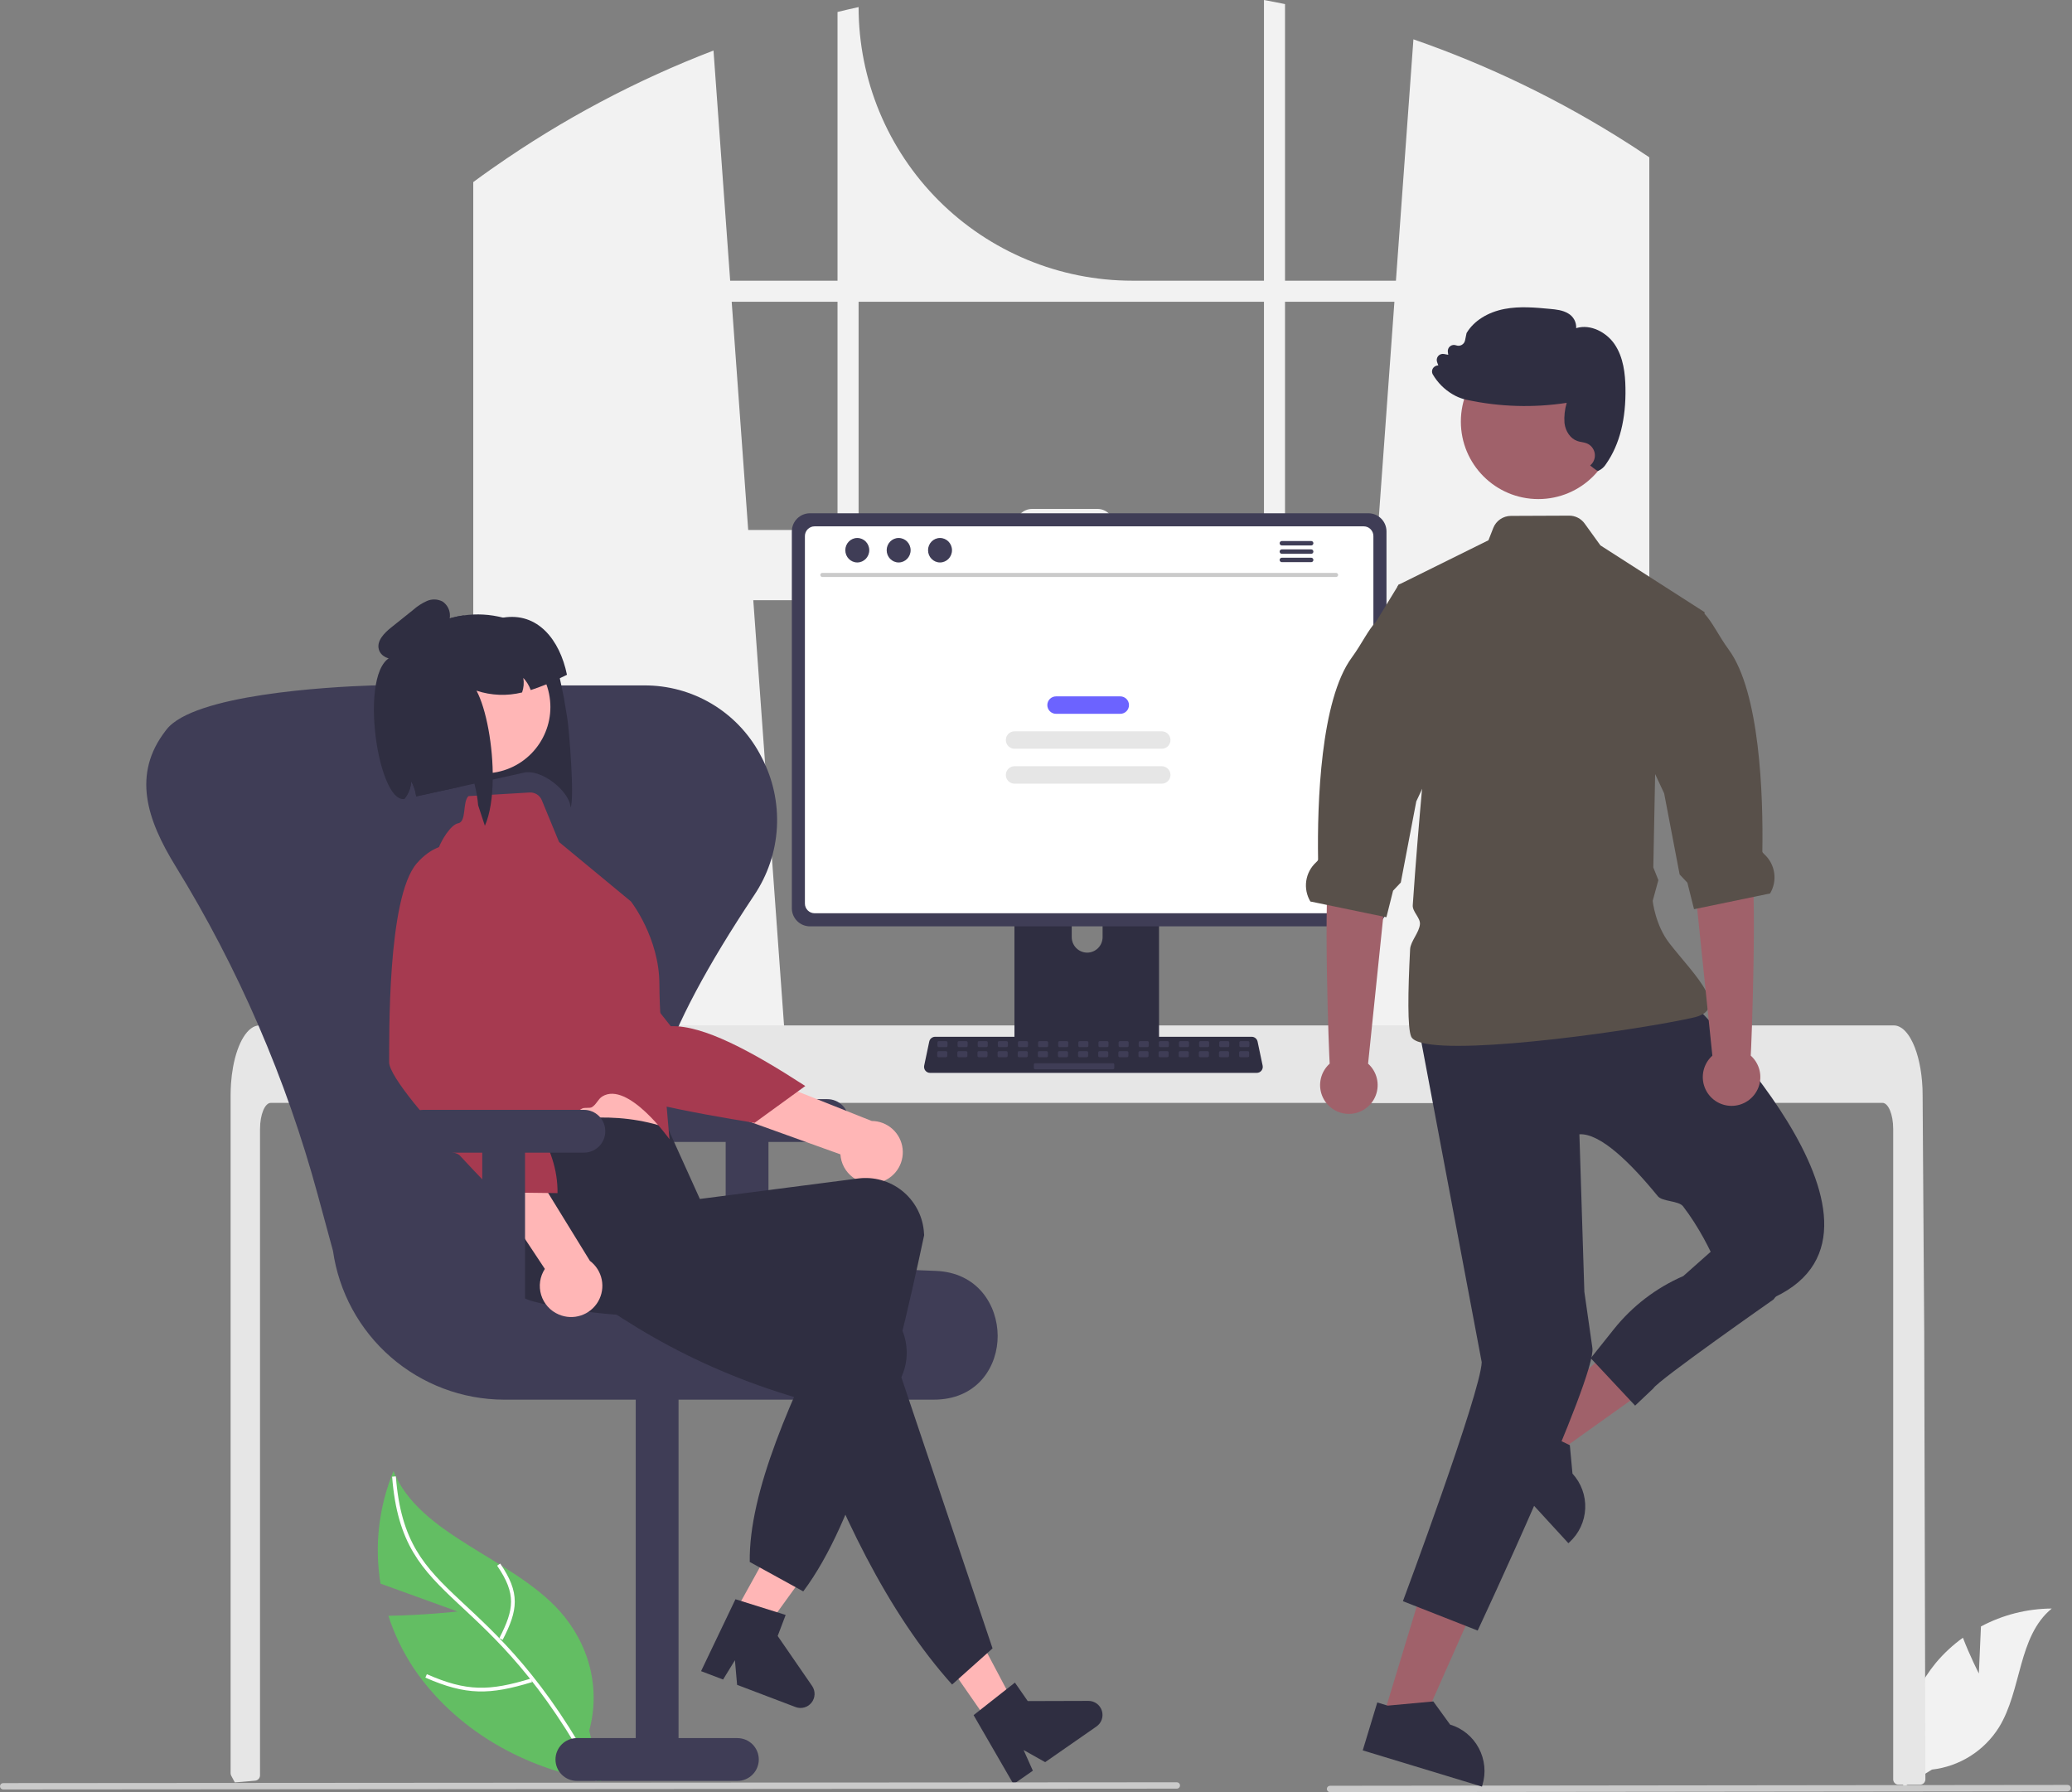 <svg width="555" height="480" viewBox="0 0 555 480" fill="none" xmlns="http://www.w3.org/2000/svg">
<rect x="0" y="0" width="555" height="480" fill="#808080" stroke="none"/>
<g clip-path="url(#clip0_167_471)">
<path d="M438.018 39.638C437.394 39.223 436.764 38.829 436.14 38.427C418.12 26.902 398.806 17.54 378.596 10.533L373.91 75.178H344.203V1.096C342.333 0.709 340.448 0.344 338.564 0V75.178H303.26C283.826 75.178 265.187 67.457 251.444 53.715C237.702 39.972 229.981 21.334 229.981 1.899C228.09 2.307 226.212 2.744 224.335 3.21V75.178H195.581L191.117 13.535C170.348 21.5 150.631 31.975 132.405 44.726C132.089 44.941 131.774 45.163 131.466 45.378C129.883 46.488 128.32 47.62 126.766 48.767V295.388H211.509L210.012 274.645L201.772 160.753H367.712L359.472 274.645L357.974 295.388H441.779V42.132C440.533 41.286 439.279 40.455 438.018 39.638ZM224.335 141.944H200.41L195.989 80.824H224.335V141.944ZM338.564 141.944H298.381V140.733C298.381 140.151 298.266 139.574 298.043 139.037C297.82 138.499 297.493 138.011 297.081 137.599C296.67 137.188 296.181 136.862 295.642 136.64C295.104 136.418 294.528 136.304 293.946 136.305H276.477C275.895 136.305 275.319 136.419 274.782 136.641C274.245 136.864 273.756 137.19 273.345 137.601C272.934 138.013 272.608 138.501 272.385 139.038C272.163 139.575 272.048 140.151 272.049 140.733V141.944H229.981V80.824H338.564V141.944ZM344.203 141.944V80.824H373.502L369.081 141.944H344.203Z" fill="#F2F2F2"/>
<path d="M530.05 448.223L530.61 435.629C536.449 432.508 542.962 430.859 549.582 430.826C540.47 438.276 541.609 452.636 535.431 462.654C533.481 465.764 530.855 468.395 527.75 470.352C524.644 472.309 521.138 473.542 517.491 473.96L509.866 478.628C508.819 472.795 509.05 466.805 510.542 461.07C512.034 455.335 514.751 449.991 518.507 445.407C520.639 442.857 523.084 440.585 525.784 438.645C527.611 443.461 530.05 448.223 530.05 448.223Z" fill="#F2F2F2"/>
<path d="M515.732 476.569C515.729 476.95 515.577 477.315 515.309 477.586C515.176 477.719 515.018 477.824 514.845 477.895C514.672 477.966 514.486 478.003 514.299 478.002H508.538C508.349 478.003 508.163 477.966 507.988 477.894C507.814 477.822 507.656 477.717 507.523 477.584C507.39 477.45 507.284 477.292 507.212 477.118C507.141 476.944 507.104 476.757 507.105 476.569V302.353C507.105 298.512 505.815 295.395 504.231 295.388H72.531C70.941 295.395 69.658 298.512 69.651 302.353V475.501C69.65 475.857 69.516 476.2 69.277 476.464C69.037 476.727 68.708 476.892 68.354 476.927C67.193 477.042 66.032 477.142 64.879 477.235C64.85 477.235 64.821 477.242 64.793 477.242C64.162 477.3 63.532 477.343 62.901 477.393H62.894C62.564 476.798 62.249 476.189 61.927 475.58C61.823 475.373 61.769 475.145 61.769 474.914V293.317C61.769 292.257 61.812 291.189 61.884 290.136C61.986 288.69 62.165 287.25 62.421 285.822C63.632 279.166 66.369 274.659 69.479 274.645H507.277C507.73 274.648 508.179 274.743 508.595 274.924C509.206 275.194 509.758 275.581 510.221 276.063C510.85 276.717 511.387 277.452 511.819 278.249C513.353 280.95 514.449 284.977 514.836 289.663C514.836 289.706 514.843 289.749 514.843 289.792C514.943 290.953 514.994 292.135 514.986 293.317L515.087 308.672L515.151 317.83L515.345 346.562L515.416 356.766L515.732 476.569Z" fill="#E6E6E6"/>
<path d="M553.832 479.78L356.25 480C356.024 479.999 355.808 479.909 355.648 479.749C355.489 479.589 355.399 479.373 355.399 479.147C355.399 478.921 355.489 478.704 355.648 478.544C355.808 478.385 356.024 478.294 356.25 478.294L553.832 478.073C554.058 478.074 554.275 478.164 554.434 478.324C554.593 478.484 554.683 478.701 554.683 478.927C554.683 479.152 554.593 479.369 554.434 479.529C554.275 479.689 554.058 479.779 553.832 479.78Z" fill="#CACACA"/>
<path d="M308.585 223.743H273.591C273.096 223.744 272.622 223.941 272.272 224.292C271.923 224.642 271.727 225.117 271.727 225.613V280.893H310.454V225.613C310.454 225.367 310.406 225.124 310.312 224.897C310.218 224.67 310.081 224.464 309.907 224.291C309.734 224.117 309.527 223.979 309.301 223.885C309.074 223.792 308.831 223.743 308.585 223.743ZM291.206 255.153C290.112 255.148 289.064 254.711 288.29 253.937C287.516 253.163 287.079 252.115 287.074 251.021V244.645C287.074 243.549 287.509 242.498 288.284 241.723C289.059 240.948 290.11 240.512 291.206 240.512C292.302 240.512 293.353 240.948 294.128 241.723C294.903 242.498 295.338 243.549 295.338 244.645V251.021C295.333 252.115 294.896 253.163 294.122 253.937C293.348 254.711 292.3 255.148 291.206 255.153Z" fill="#2F2E41"/>
<path d="M366.532 137.473H216.947C215.662 137.475 214.43 137.986 213.521 138.895C212.612 139.804 212.101 141.036 212.099 142.321V243.262C212.1 244.547 212.611 245.779 213.52 246.688C214.429 247.597 215.661 248.108 216.947 248.11H366.532C367.817 248.108 369.05 247.597 369.959 246.688C370.868 245.779 371.379 244.547 371.38 243.262V142.321C371.378 141.036 370.867 139.804 369.958 138.895C369.049 137.986 367.817 137.475 366.532 137.473Z" fill="#3F3D56"/>
<path d="M365.281 140.974H218.194C217.506 140.975 216.846 141.249 216.36 141.736C215.874 142.224 215.601 142.884 215.601 143.572V242.01C215.602 242.698 215.876 243.356 216.362 243.842C216.848 244.328 217.507 244.602 218.194 244.603H365.281C365.968 244.602 366.627 244.328 367.113 243.842C367.599 243.356 367.872 242.698 367.873 242.01V143.572C367.873 142.884 367.6 142.224 367.114 141.736C366.628 141.249 365.969 140.975 365.281 140.974Z" fill="white"/>
<path d="M271.607 279.124V284.458C271.608 284.734 271.718 284.999 271.913 285.194C272.108 285.39 272.373 285.5 272.65 285.5H309.532C309.808 285.499 310.072 285.389 310.268 285.194C310.463 284.998 310.573 284.734 310.574 284.458V279.124H271.607Z" fill="#3F3D56"/>
<path d="M336.633 287.356H249.124C248.885 287.356 248.648 287.303 248.432 287.2C248.216 287.097 248.025 286.947 247.874 286.761C247.723 286.575 247.616 286.357 247.56 286.125C247.503 285.892 247.5 285.649 247.549 285.415L248.907 278.966C248.984 278.605 249.183 278.282 249.469 278.049C249.756 277.817 250.113 277.689 250.482 277.688H335.275C335.644 277.689 336.002 277.817 336.288 278.049C336.575 278.282 336.773 278.605 336.85 278.966L338.208 285.415C338.258 285.649 338.254 285.892 338.198 286.125C338.142 286.357 338.034 286.575 337.883 286.761C337.732 286.947 337.542 287.097 337.325 287.2C337.109 287.303 336.873 287.356 336.633 287.356Z" fill="#2F2E41"/>
<path d="M253.449 278.849H251.453C251.26 278.849 251.104 279.006 251.104 279.199V280.116C251.104 280.31 251.26 280.466 251.453 280.466H253.449C253.642 280.466 253.799 280.31 253.799 280.116V279.199C253.799 279.006 253.642 278.849 253.449 278.849Z" fill="#3F3D56"/>
<path d="M258.84 278.849H256.844C256.651 278.849 256.494 279.006 256.494 279.199V280.116C256.494 280.31 256.651 280.466 256.844 280.466H258.84C259.033 280.466 259.189 280.31 259.189 280.116V279.199C259.189 279.006 259.033 278.849 258.84 278.849Z" fill="#3F3D56"/>
<path d="M264.23 278.849H262.234C262.041 278.849 261.884 279.006 261.884 279.199V280.116C261.884 280.31 262.041 280.466 262.234 280.466H264.23C264.423 280.466 264.579 280.31 264.579 280.116V279.199C264.579 279.006 264.423 278.849 264.23 278.849Z" fill="#3F3D56"/>
<path d="M269.62 278.849H267.625C267.432 278.849 267.275 279.006 267.275 279.199V280.116C267.275 280.31 267.432 280.466 267.625 280.466H269.62C269.813 280.466 269.97 280.31 269.97 280.116V279.199C269.97 279.006 269.813 278.849 269.62 278.849Z" fill="#3F3D56"/>
<path d="M275.01 278.849H273.015C272.822 278.849 272.665 279.006 272.665 279.199V280.116C272.665 280.31 272.822 280.466 273.015 280.466H275.01C275.204 280.466 275.36 280.31 275.36 280.116V279.199C275.36 279.006 275.204 278.849 275.01 278.849Z" fill="#3F3D56"/>
<path d="M280.401 278.849H278.405C278.212 278.849 278.055 279.006 278.055 279.199V280.116C278.055 280.31 278.212 280.466 278.405 280.466H280.401C280.594 280.466 280.75 280.31 280.75 280.116V279.199C280.75 279.006 280.594 278.849 280.401 278.849Z" fill="#3F3D56"/>
<path d="M285.791 278.849H283.796C283.602 278.849 283.446 279.006 283.446 279.199V280.116C283.446 280.31 283.602 280.466 283.796 280.466H285.791C285.984 280.466 286.141 280.31 286.141 280.116V279.199C286.141 279.006 285.984 278.849 285.791 278.849Z" fill="#3F3D56"/>
<path d="M291.181 278.849H289.186C288.993 278.849 288.836 279.006 288.836 279.199V280.116C288.836 280.31 288.993 280.466 289.186 280.466H291.181C291.375 280.466 291.531 280.31 291.531 280.116V279.199C291.531 279.006 291.375 278.849 291.181 278.849Z" fill="#3F3D56"/>
<path d="M296.572 278.849H294.576C294.383 278.849 294.227 279.006 294.227 279.199V280.116C294.227 280.31 294.383 280.466 294.576 280.466H296.572C296.765 280.466 296.922 280.31 296.922 280.116V279.199C296.922 279.006 296.765 278.849 296.572 278.849Z" fill="#3F3D56"/>
<path d="M301.962 278.849H299.967C299.773 278.849 299.617 279.006 299.617 279.199V280.116C299.617 280.31 299.773 280.466 299.967 280.466H301.962C302.155 280.466 302.312 280.31 302.312 280.116V279.199C302.312 279.006 302.155 278.849 301.962 278.849Z" fill="#3F3D56"/>
<path d="M307.353 278.849H305.357C305.164 278.849 305.007 279.006 305.007 279.199V280.116C305.007 280.31 305.164 280.466 305.357 280.466H307.353C307.546 280.466 307.702 280.31 307.702 280.116V279.199C307.702 279.006 307.546 278.849 307.353 278.849Z" fill="#3F3D56"/>
<path d="M312.743 278.849H310.747C310.554 278.849 310.397 279.006 310.397 279.199V280.116C310.397 280.31 310.554 280.466 310.747 280.466H312.743C312.936 280.466 313.093 280.31 313.093 280.116V279.199C313.093 279.006 312.936 278.849 312.743 278.849Z" fill="#3F3D56"/>
<path d="M318.133 278.849H316.138C315.945 278.849 315.788 279.006 315.788 279.199V280.116C315.788 280.31 315.945 280.466 316.138 280.466H318.133C318.327 280.466 318.483 280.31 318.483 280.116V279.199C318.483 279.006 318.327 278.849 318.133 278.849Z" fill="#3F3D56"/>
<path d="M323.524 278.849H321.528C321.335 278.849 321.178 279.006 321.178 279.199V280.116C321.178 280.31 321.335 280.466 321.528 280.466H323.524C323.717 280.466 323.873 280.31 323.873 280.116V279.199C323.873 279.006 323.717 278.849 323.524 278.849Z" fill="#3F3D56"/>
<path d="M328.914 278.849H326.919C326.725 278.849 326.569 279.006 326.569 279.199V280.116C326.569 280.31 326.725 280.466 326.919 280.466H328.914C329.107 280.466 329.264 280.31 329.264 280.116V279.199C329.264 279.006 329.107 278.849 328.914 278.849Z" fill="#3F3D56"/>
<path d="M334.304 278.849H332.309C332.116 278.849 331.959 279.006 331.959 279.199V280.116C331.959 280.31 332.116 280.466 332.309 280.466H334.304C334.498 280.466 334.654 280.31 334.654 280.116V279.199C334.654 279.006 334.498 278.849 334.304 278.849Z" fill="#3F3D56"/>
<path d="M253.385 281.544H251.39C251.197 281.544 251.04 281.701 251.04 281.894V282.812C251.04 283.005 251.197 283.161 251.39 283.161H253.385C253.579 283.161 253.735 283.005 253.735 282.812V281.894C253.735 281.701 253.579 281.544 253.385 281.544Z" fill="#3F3D56"/>
<path d="M258.776 281.544H256.78C256.587 281.544 256.43 281.701 256.43 281.894V282.812C256.43 283.005 256.587 283.161 256.78 283.161H258.776C258.969 283.161 259.125 283.005 259.125 282.812V281.894C259.125 281.701 258.969 281.544 258.776 281.544Z" fill="#3F3D56"/>
<path d="M264.166 281.544H262.171C261.977 281.544 261.821 281.701 261.821 281.894V282.812C261.821 283.005 261.977 283.161 262.171 283.161H264.166C264.359 283.161 264.516 283.005 264.516 282.812V281.894C264.516 281.701 264.359 281.544 264.166 281.544Z" fill="#3F3D56"/>
<path d="M269.556 281.544H267.561C267.368 281.544 267.211 281.701 267.211 281.894V282.812C267.211 283.005 267.368 283.161 267.561 283.161H269.556C269.75 283.161 269.906 283.005 269.906 282.812V281.894C269.906 281.701 269.75 281.544 269.556 281.544Z" fill="#3F3D56"/>
<path d="M274.947 281.544H272.951C272.758 281.544 272.602 281.701 272.602 281.894V282.812C272.602 283.005 272.758 283.161 272.951 283.161H274.947C275.14 283.161 275.297 283.005 275.297 282.812V281.894C275.297 281.701 275.14 281.544 274.947 281.544Z" fill="#3F3D56"/>
<path d="M280.337 281.544H278.342C278.148 281.544 277.992 281.701 277.992 281.894V282.812C277.992 283.005 278.148 283.161 278.342 283.161H280.337C280.53 283.161 280.687 283.005 280.687 282.812V281.894C280.687 281.701 280.53 281.544 280.337 281.544Z" fill="#3F3D56"/>
<path d="M285.727 281.544H283.732C283.538 281.544 283.382 281.701 283.382 281.894V282.812C283.382 283.005 283.538 283.161 283.732 283.161H285.727C285.92 283.161 286.077 283.005 286.077 282.812V281.894C286.077 281.701 285.92 281.544 285.727 281.544Z" fill="#3F3D56"/>
<path d="M291.118 281.544H289.122C288.929 281.544 288.772 281.701 288.772 281.894V282.812C288.772 283.005 288.929 283.161 289.122 283.161H291.118C291.311 283.161 291.468 283.005 291.468 282.812V281.894C291.468 281.701 291.311 281.544 291.118 281.544Z" fill="#3F3D56"/>
<path d="M296.508 281.544H294.512C294.319 281.544 294.163 281.701 294.163 281.894V282.812C294.163 283.005 294.319 283.161 294.512 283.161H296.508C296.701 283.161 296.858 283.005 296.858 282.812V281.894C296.858 281.701 296.701 281.544 296.508 281.544Z" fill="#3F3D56"/>
<path d="M301.899 281.544H299.903C299.71 281.544 299.553 281.701 299.553 281.894V282.812C299.553 283.005 299.71 283.161 299.903 283.161H301.899C302.092 283.161 302.248 283.005 302.248 282.812V281.894C302.248 281.701 302.092 281.544 301.899 281.544Z" fill="#3F3D56"/>
<path d="M307.289 281.544H305.293C305.1 281.544 304.943 281.701 304.943 281.894V282.812C304.943 283.005 305.1 283.161 305.293 283.161H307.289C307.482 283.161 307.639 283.005 307.639 282.812V281.894C307.639 281.701 307.482 281.544 307.289 281.544Z" fill="#3F3D56"/>
<path d="M312.679 281.544H310.684C310.491 281.544 310.334 281.701 310.334 281.894V282.812C310.334 283.005 310.491 283.161 310.684 283.161H312.679C312.873 283.161 313.029 283.005 313.029 282.812V281.894C313.029 281.701 312.873 281.544 312.679 281.544Z" fill="#3F3D56"/>
<path d="M318.069 281.544H316.074C315.881 281.544 315.724 281.701 315.724 281.894V282.812C315.724 283.005 315.881 283.161 316.074 283.161H318.069C318.263 283.161 318.419 283.005 318.419 282.812V281.894C318.419 281.701 318.263 281.544 318.069 281.544Z" fill="#3F3D56"/>
<path d="M323.46 281.544H321.465C321.271 281.544 321.115 281.701 321.115 281.894V282.812C321.115 283.005 321.271 283.161 321.465 283.161H323.46C323.653 283.161 323.81 283.005 323.81 282.812V281.894C323.81 281.701 323.653 281.544 323.46 281.544Z" fill="#3F3D56"/>
<path d="M328.85 281.544H326.855C326.661 281.544 326.505 281.701 326.505 281.894V282.812C326.505 283.005 326.661 283.161 326.855 283.161H328.85C329.043 283.161 329.2 283.005 329.2 282.812V281.894C329.2 281.701 329.043 281.544 328.85 281.544Z" fill="#3F3D56"/>
<path d="M334.241 281.544H332.245C332.052 281.544 331.896 281.701 331.896 281.894V282.812C331.896 283.005 332.052 283.161 332.245 283.161H334.241C334.434 283.161 334.591 283.005 334.591 282.812V281.894C334.591 281.701 334.434 281.544 334.241 281.544Z" fill="#3F3D56"/>
<path d="M298.125 284.779H277.263C277.07 284.779 276.914 284.935 276.914 285.128V286.046C276.914 286.239 277.07 286.396 277.263 286.396H298.125C298.318 286.396 298.475 286.239 298.475 286.046V285.128C298.475 284.935 298.318 284.779 298.125 284.779Z" fill="#3F3D56"/>
<path d="M357.889 154.537H220.261C220.118 154.534 219.981 154.475 219.881 154.373C219.781 154.271 219.725 154.133 219.725 153.99C219.725 153.847 219.781 153.709 219.881 153.607C219.981 153.504 220.118 153.445 220.261 153.443H357.889C358.032 153.445 358.169 153.504 358.269 153.607C358.369 153.709 358.425 153.847 358.425 153.99C358.425 154.133 358.369 154.271 358.269 154.373C358.169 154.475 358.032 154.534 357.889 154.537Z" fill="#CACACA"/>
<path d="M229.629 150.648C231.401 150.648 232.837 149.18 232.837 147.369C232.837 145.558 231.401 144.09 229.629 144.09C227.858 144.09 226.422 145.558 226.422 147.369C226.422 149.18 227.858 150.648 229.629 150.648Z" fill="#3F3D56"/>
<path d="M240.71 150.648C242.481 150.648 243.917 149.18 243.917 147.369C243.917 145.558 242.481 144.09 240.71 144.09C238.938 144.09 237.502 145.558 237.502 147.369C237.502 149.18 238.938 150.648 240.71 150.648Z" fill="#3F3D56"/>
<path d="M251.79 150.648C253.562 150.648 254.998 149.18 254.998 147.369C254.998 145.558 253.562 144.09 251.79 144.09C250.019 144.09 248.583 145.558 248.583 147.369C248.583 149.18 250.019 150.648 251.79 150.648Z" fill="#3F3D56"/>
<path d="M351.218 144.903H343.347C343.191 144.906 343.042 144.97 342.933 145.082C342.824 145.193 342.763 145.343 342.763 145.499C342.763 145.655 342.824 145.805 342.933 145.916C343.042 146.028 343.191 146.092 343.347 146.095H351.218C351.374 146.092 351.522 146.028 351.632 145.916C351.741 145.805 351.802 145.655 351.802 145.499C351.802 145.343 351.741 145.193 351.632 145.082C351.522 144.97 351.374 144.906 351.218 144.903Z" fill="#3F3D56"/>
<path d="M351.218 147.14H343.347C343.191 147.143 343.042 147.207 342.933 147.319C342.824 147.43 342.763 147.58 342.763 147.736C342.763 147.892 342.824 148.042 342.933 148.153C343.042 148.265 343.191 148.329 343.347 148.332H351.218C351.374 148.329 351.522 148.265 351.632 148.153C351.741 148.042 351.802 147.892 351.802 147.736C351.802 147.58 351.741 147.43 351.632 147.319C351.522 147.207 351.374 147.143 351.218 147.14Z" fill="#3F3D56"/>
<path d="M351.218 149.374H343.347C343.191 149.377 343.042 149.441 342.933 149.553C342.824 149.664 342.763 149.814 342.763 149.97C342.763 150.126 342.824 150.276 342.933 150.387C343.042 150.499 343.191 150.563 343.347 150.566H351.218C351.374 150.563 351.522 150.499 351.632 150.387C351.741 150.276 351.802 150.126 351.802 149.97C351.802 149.814 351.741 149.664 351.632 149.553C351.522 149.441 351.374 149.377 351.218 149.374Z" fill="#3F3D56"/>
<path d="M300.069 186.512H282.872C281.58 186.512 280.533 187.559 280.533 188.85V188.85C280.533 190.142 281.58 191.189 282.872 191.189H300.069C301.361 191.189 302.408 190.142 302.408 188.85V188.85C302.408 187.559 301.361 186.512 300.069 186.512Z" fill="#6C63FF"/>
<path d="M311.179 195.867H271.762C270.47 195.867 269.423 196.914 269.423 198.206V198.206C269.423 199.498 270.47 200.545 271.762 200.545H311.179C312.471 200.545 313.518 199.498 313.518 198.206C313.518 196.914 312.471 195.867 311.179 195.867Z" fill="#E6E6E6"/>
<path d="M311.179 205.223H271.762C270.47 205.223 269.423 206.27 269.423 207.561C269.423 208.853 270.47 209.9 271.762 209.9H311.179C312.471 209.9 313.518 208.853 313.518 207.561C313.518 206.27 312.471 205.223 311.179 205.223Z" fill="#E6E6E6"/>
<path d="M221.605 294.392H178.613C177.093 294.392 175.635 294.996 174.56 296.071C173.485 297.146 172.881 298.604 172.881 300.124C172.881 301.645 173.485 303.103 174.56 304.178C175.635 305.253 177.093 305.857 178.613 305.857H194.377V350.281H205.841V305.857H221.605C223.125 305.857 224.583 305.253 225.658 304.178C226.733 303.103 227.337 301.645 227.337 300.124C227.337 298.604 226.733 297.146 225.658 296.071C224.583 294.996 223.125 294.392 221.605 294.392Z" fill="#3F3D56"/>
<path d="M249.98 374.884H134.99C123.842 374.844 113.081 370.794 104.673 363.475C96.264 356.156 90.769 346.056 89.192 335.02L85.122 320.048C76.697 289.022 63.864 259.365 47.016 231.984C39.315 219.478 35.352 207.372 44.354 195.717C44.431 195.618 44.506 195.52 44.58 195.424C51.801 186.026 87.74 183.991 99.456 183.595C99.918 183.58 100.383 183.572 100.849 183.572H172.372C172.839 183.572 173.304 183.58 173.766 183.595C180.082 183.779 186.23 185.67 191.558 189.066C196.886 192.462 201.196 197.237 204.029 202.885C207.053 208.651 208.459 215.128 208.099 221.628C207.738 228.129 205.625 234.411 201.983 239.807C176.859 277.547 169.167 301.212 177.042 316.537C184.66 331.36 208.01 338.939 250.528 340.386C261.954 340.775 267.198 349.672 267.234 357.774C267.27 365.666 262.229 374.38 251.075 374.861C250.712 374.877 250.347 374.884 249.98 374.884Z" fill="#3F3D56"/>
<path d="M151.091 187.162L151.992 192.639C152.418 195.294 153.962 214.053 152.818 216.291C152.718 212.112 144.937 205.543 139.895 207.043L131.983 208.801L127.072 209.893L123.075 210.77L111.461 213.307C111.441 213.172 111.426 213.029 111.406 212.894C111.378 212.724 111.351 212.554 111.316 212.386C111.1 211.297 110.706 210.251 110.149 209.29C110.09 210.577 109.71 211.829 109.044 212.931C109.026 212.96 109.01 212.99 108.996 213.022C108.79 213.355 108.563 213.676 108.315 213.98C108.303 213.988 108.293 213.998 108.284 214.008C108.284 214.008 105.898 175.968 106.148 175.617C106.331 175.367 106.515 175.125 106.708 174.888C106.899 174.644 107.085 174.408 107.285 174.17C107.311 174.147 107.333 174.121 107.349 174.091C107.909 173.429 108.502 172.795 109.126 172.192C109.309 172.015 109.499 171.837 109.69 171.659C112.595 168.971 116.067 166.969 119.849 165.8C120.275 165.668 120.719 165.548 121.169 165.427C121.614 165.314 122.068 165.206 122.524 165.113L122.679 165.082C122.896 165.037 123.122 164.998 123.341 164.961C123.616 164.912 123.893 164.87 124.164 164.836C127.683 164.329 131.268 164.531 134.708 165.429C134.715 165.427 134.716 165.434 134.723 165.433C137.594 166.183 140.324 167.399 142.802 169.031C147.09 171.862 148.758 176.479 149.943 181.663C150.359 183.443 150.709 185.295 151.091 187.162Z" fill="#2F2E41"/>
<path d="M193.436 437.992L200.842 442.015L220.447 414.907L209.516 408.97L193.436 437.992Z" fill="#FFB6B6"/>
<path d="M197 428.333L210.445 432.543L208.305 438.176L217.525 451.557C217.98 452.217 218.213 453.007 218.188 453.809C218.163 454.611 217.882 455.384 217.387 456.016C216.892 456.647 216.207 457.104 215.434 457.319C214.661 457.534 213.839 457.496 213.089 457.211L197.437 451.264L196.856 444.668L193.686 449.839L187.785 447.597L197 428.333Z" fill="#2F2E41"/>
<path d="M235.386 316.748C234.204 317.036 232.973 317.061 231.78 316.821C230.587 316.582 229.461 316.084 228.482 315.363C227.502 314.641 226.692 313.714 226.11 312.645C225.528 311.577 225.187 310.394 225.111 309.18L161.941 286.454L173.534 276.366L233.491 300.238C235.54 300.246 237.514 301.005 239.04 302.372C240.566 303.738 241.538 305.617 241.771 307.652C242.005 309.687 241.484 311.737 240.307 313.413C239.13 315.09 237.379 316.276 235.386 316.748Z" fill="#FFB6B6"/>
<path d="M144.294 230.155C144.294 230.155 133.655 230.389 132.709 242.536C131.763 254.682 154.978 284.726 158.574 289.681C162.171 294.635 202.123 300.733 202.123 300.733L215.704 290.874C201.433 281.627 188.41 274.537 179.669 274.856L144.294 230.155Z" fill="#A63A50"/>
<path d="M131.246 283.75L133.838 294.889C133.838 294.889 133.864 305.16 135.683 307.054C137.489 308.939 177.209 305.154 177.209 305.154C177.209 305.154 172.998 288.603 173.054 276.079L131.246 283.75Z" fill="#FFB6B6"/>
<path d="M215.156 426.233L200.825 418.351C200.553 399.704 211.769 374.469 225.072 348.037C195.32 353.154 167.251 354.793 142.973 348.603C138.988 347.55 135.576 344.972 133.476 341.424C131.376 337.877 130.756 333.646 131.75 329.645C131.845 329.252 131.954 328.864 132.078 328.479C134.984 319.614 128.469 314.057 134.461 304.307C150.222 298.924 165.194 297.404 178.886 302.157L187.464 321.124L229.985 315.622C232.039 315.376 234.122 315.54 236.113 316.103C238.103 316.666 239.963 317.617 241.585 318.902C243.206 320.188 244.557 321.781 245.56 323.59C246.563 325.4 247.198 327.39 247.428 329.447C247.485 329.908 247.522 330.372 247.54 330.837C238.942 371.143 229.301 407.411 215.156 426.233Z" fill="#2F2E41"/>
<path d="M133.215 206.775C142.832 204.807 149.032 195.416 147.065 185.799C145.097 176.182 135.706 169.982 126.089 171.949C116.472 173.917 110.271 183.308 112.239 192.925C114.207 202.542 123.598 208.743 133.215 206.775Z" fill="#FFB6B6"/>
<path d="M125.474 213.227L141.854 212.26C142.545 212.219 143.231 212.395 143.817 212.762C144.404 213.13 144.86 213.672 145.124 214.311L149.753 225.533L168.992 241.434C168.992 241.434 176.609 251.128 176.627 263.646C176.645 276.165 179.33 305.14 179.33 305.14C179.33 305.14 168.213 289.492 161.351 293.654C160.184 294.362 159.773 295.81 158.55 296.542C157.94 296.907 156.531 296.552 155.915 296.918C146.46 302.53 136.599 308.014 135.678 307.052C133.869 305.165 131.674 295.518 131.674 295.518L116.68 240.426C115.867 237.528 115.706 234.485 116.208 231.517C116.709 228.548 117.862 225.728 119.582 223.257C120.629 221.782 121.727 220.685 122.747 220.504C125.037 220.016 123.819 214.883 125.474 213.227Z" fill="#A63A50"/>
<path d="M264.816 461.328L271.731 456.521L256.067 426.969L245.862 434.064L264.816 461.328Z" fill="#FFB6B6"/>
<path d="M265.861 441.499L255.025 451.186C237.794 431.986 224.768 405.059 213.729 374.479C184.806 366.008 162.994 352.347 143.952 336.126C137.492 330.66 132.65 323.638 138.159 316.98C138.417 316.669 138.686 316.368 138.966 316.077C145.471 309.392 161.967 310.666 171.629 304.541L193.211 327.61L191.854 333.795L232.393 347.527C234.343 348.211 236.139 349.274 237.677 350.655C239.215 352.036 240.464 353.708 241.352 355.575C242.24 357.441 242.75 359.465 242.853 361.529C242.955 363.593 242.648 365.657 241.948 367.602C241.796 368.042 241.626 368.475 241.437 368.9L265.861 441.499Z" fill="#2F2E41"/>
<path d="M260.785 459.379L271.853 450.663L275.292 455.61L291.542 455.561C292.344 455.558 293.127 455.813 293.775 456.286C294.423 456.76 294.902 457.428 295.143 458.193C295.385 458.959 295.375 459.781 295.116 460.541C294.856 461.3 294.361 461.957 293.702 462.415L279.954 471.972L274.182 468.725L276.659 474.262L271.475 477.866L260.785 459.379Z" fill="#2F2E41"/>
<path d="M149.662 352.067C148.542 351.592 147.54 350.877 146.727 349.972C145.913 349.068 145.307 347.996 144.953 346.832C144.598 345.668 144.503 344.441 144.674 343.236C144.845 342.032 145.279 340.879 145.943 339.86L108.86 283.898L124.184 282.734L158.005 337.696C159.643 338.926 160.773 340.714 161.181 342.721C161.588 344.729 161.246 346.816 160.217 348.587C159.189 350.359 157.546 351.692 155.601 352.333C153.656 352.974 151.542 352.88 149.662 352.067Z" fill="#FFB6B6"/>
<path d="M128.341 228.207C128.341 228.207 119.669 222.039 111.654 231.215C103.639 240.391 104.308 278.353 104.233 284.475C104.209 286.392 106.978 290.528 110.792 295.306C112.504 297.451 114.427 299.726 116.402 301.986C117.546 303.295 116.561 306.018 117.709 307.289C118.85 308.554 122.125 308.368 123.211 309.541C128.366 315.113 132.554 319.354 132.554 319.354L149.335 319.56C149.524 307.085 140.982 295.95 130.006 285.188L128.341 228.207Z" fill="#A63A50"/>
<path d="M151.866 180.729C151.208 181.053 150.57 181.367 149.943 181.663C147.428 182.899 144.829 183.957 142.165 184.827C141.722 183.621 141.046 182.515 140.175 181.57C140.398 182.875 140.284 184.214 139.845 185.463C135.813 186.461 131.58 186.298 127.637 184.991C130.216 189.766 132.121 199.828 131.983 208.801C131.922 213.545 131.28 217.984 129.878 221.175L128.076 215.693C127.909 213.734 127.573 211.794 127.072 209.893C125.864 204.56 124.736 208.126 123.075 210.77L111.461 213.307C111.441 213.172 111.426 213.029 111.406 212.894C111.378 212.724 111.351 212.554 111.316 212.386C111.1 211.297 110.706 210.251 110.149 209.29C110.09 210.577 109.71 211.829 109.044 212.931C109.025 212.96 109.009 212.99 108.996 213.022C108.79 213.355 108.562 213.676 108.315 213.98C108.303 213.988 108.293 213.998 108.284 214.008C100.785 215.012 95.529 176.343 106.149 175.624C106.458 175.603 106.516 175.132 106.708 174.888C106.899 174.644 107.085 174.408 107.285 174.17C107.311 174.147 107.332 174.121 107.349 174.091C107.917 173.434 108.504 172.802 109.125 172.192C109.309 172.015 109.499 171.837 109.689 171.659C112.604 168.984 116.073 166.986 119.85 165.807C120.277 165.675 120.719 165.548 121.169 165.427C121.614 165.314 122.068 165.206 122.524 165.113L122.678 165.082C122.896 165.037 123.122 164.998 123.341 164.961C123.616 164.912 123.893 164.87 124.164 164.836C125.182 165.349 126.053 166.112 126.695 167.054L134.115 165.535C134.311 165.495 134.509 165.462 134.709 165.436L134.723 165.433C143.986 163.881 149.942 171.329 151.866 180.729Z" fill="#2F2E41"/>
<path d="M111.426 173.892C109.837 175.039 108.165 176.22 106.227 176.504C104.288 176.788 102.018 175.851 101.482 173.967C100.826 171.663 102.907 169.565 104.777 168.067L110.707 163.319C111.793 162.356 113.018 161.563 114.342 160.968C115.007 160.675 115.73 160.536 116.456 160.56C117.182 160.585 117.893 160.772 118.537 161.108C119.174 161.539 119.691 162.125 120.038 162.812C120.384 163.498 120.549 164.262 120.517 165.03C120.432 166.57 119.924 168.057 119.048 169.326C117.948 171.042 116.511 172.518 114.825 173.664C113.139 174.81 111.239 175.603 109.238 175.995" fill="#2F2E41"/>
<path d="M156.401 297.258H113.409C111.889 297.258 110.431 297.862 109.356 298.937C108.281 300.012 107.677 301.47 107.677 302.99C107.677 304.511 108.281 305.969 109.356 307.044C110.431 308.119 111.889 308.723 113.409 308.723H129.173V353.147H140.637V308.723H156.401C157.921 308.723 159.379 308.119 160.454 307.044C161.529 305.969 162.133 304.511 162.133 302.99C162.133 301.47 161.529 300.012 160.454 298.937C159.379 297.862 157.921 297.258 156.401 297.258Z" fill="#3F3D56"/>
<path d="M315.229 479.063L0.853 479.283C0.627 479.283 0.411 479.193 0.251 479.033C0.092 478.873 0.002 478.656 0.002 478.43C0.002 478.204 0.092 477.988 0.251 477.828C0.411 477.668 0.627 477.578 0.853 477.577L315.229 477.357C315.455 477.358 315.671 477.448 315.831 477.608C315.99 477.768 316.08 477.984 316.08 478.21C316.08 478.436 315.99 478.653 315.831 478.812C315.671 478.972 315.455 479.063 315.229 479.063Z" fill="#CACACA"/>
<path d="M406.715 383.898L413.714 391.524L446.462 368.16L436.132 356.903L406.715 383.898Z" fill="#A0616A"/>
<path d="M421.2 394.691V394.684L420.491 387.068L420.168 386.917L418.284 386.021L409.392 381.815L409.206 381.615L407.421 379.666L397.541 388.737L410.925 403.326L420.104 413.328L420.412 413.042C421.67 411.889 422.688 410.5 423.409 408.954C424.129 407.407 424.538 405.734 424.611 404.03C424.684 402.326 424.42 400.624 423.835 399.021C423.25 397.419 422.355 395.947 421.2 394.691Z" fill="#2F2E41"/>
<path d="M370.457 459.981L380.361 462.99L396.679 426.219L382.061 421.779L370.457 459.981Z" fill="#A0616A"/>
<path d="M396.101 468.214C395.302 466.706 394.212 465.372 392.893 464.29C391.575 463.207 390.054 462.398 388.419 461.909L383.927 455.711L383.576 455.739L371.703 456.829L371.438 456.75L368.915 455.983L365.018 468.816L396.953 478.518L397.075 478.109C397.573 476.477 397.744 474.763 397.576 473.064C397.409 471.366 396.908 469.718 396.101 468.214Z" fill="#2F2E41"/>
<path d="M452.127 267.456C452.127 267.456 515.361 328.509 475.385 347.408H463.029C463.029 347.408 459.316 334.216 450.816 323.092C449.649 321.564 445.275 321.875 444.061 320.386C436.645 311.295 428.606 303.488 423.054 303.798L424.382 345.982L426.532 361.029C427.66 368.808 395.805 436.725 395.805 436.725L375.783 428.856C375.783 428.856 396.644 372.916 396.888 364.851L380.171 276.178L452.127 267.456Z" fill="#2F2E41"/>
<path d="M457.399 270.467C457.077 270.927 456.656 271.309 456.167 271.585C455.361 272.04 454.488 272.365 453.58 272.545C439.343 275.777 392.833 282.476 380.76 279.28C379.276 278.894 378.309 278.349 377.994 277.632C376.984 275.368 377.112 265.803 377.707 254.252C377.815 252.088 380.201 249.745 380.344 247.481C380.444 245.783 378.302 244.185 378.417 242.458C379.205 230.779 380.222 218.877 380.903 211.354C381.333 206.517 381.627 203.493 381.627 203.493L374.282 157.184L374.626 156.618L375.013 156.425L398.694 144.702L399.984 141.406C400.358 140.457 401.007 139.642 401.849 139.066C402.691 138.49 403.686 138.18 404.706 138.175L420.305 138.11C421.114 138.106 421.913 138.295 422.634 138.661C423.356 139.028 423.979 139.561 424.453 140.217L428.681 146.071L456.625 163.984L456.518 164.314L443.406 204.217L443.341 207.327V207.334L442.854 232.341L444.208 235.73L442.682 241.29C442.682 241.29 443.384 247.789 447.146 252.618C450.556 257.004 454.899 261.575 456.862 265.287V265.294C457.951 267.343 458.316 269.12 457.399 270.467Z" fill="#58504A"/>
<path d="M478.421 343.781L475.041 348.052C475.041 348.052 443.956 369.799 442.888 371.832L437.976 376.48L426.089 363.774L432.27 356.026C437.217 349.825 443.609 344.932 450.885 341.774L460.359 333.369L478.421 343.781Z" fill="#2F2E41"/>
<path d="M458.669 282.742L453.008 227.949L451.514 205.398L467.358 202.533C467.358 202.533 466.731 218.657 468.806 227.755C470.855 236.733 469.078 281.539 468.951 282.737C470.115 283.777 470.935 285.147 471.304 286.663C471.672 288.18 471.572 289.773 471.015 291.232C470.459 292.69 469.472 293.945 468.187 294.831C466.902 295.716 465.378 296.191 463.817 296.192C462.256 296.193 460.731 295.719 459.445 294.835C458.159 293.95 457.171 292.696 456.614 291.238C456.056 289.781 455.953 288.188 456.32 286.671C456.687 285.153 457.506 283.783 458.669 282.742Z" fill="#A0616A"/>
<path d="M474.125 239.303L453.759 243.519L451.979 236.42L449.903 234.217L445.755 212.49L439.804 199.762L441.351 156.238L456.465 164.254L456.484 164.268C458.795 166.777 460.389 170.369 463.038 173.973C471.385 185.329 472.311 212.923 472.058 228.038C472.054 228.286 472.304 228.548 472.604 228.823C474.025 230.128 474.952 231.883 475.229 233.792C475.507 235.702 475.116 237.648 474.125 239.303Z" fill="#58504A"/>
<path d="M366.449 284.891L372.11 230.098L373.604 207.547L357.759 204.682C357.759 204.682 358.387 220.807 356.312 229.905C354.263 238.882 356.04 283.688 356.166 284.886C355.003 285.927 354.183 287.296 353.814 288.813C353.446 290.33 353.546 291.923 354.103 293.381C354.659 294.84 355.646 296.095 356.931 296.98C358.216 297.866 359.74 298.341 361.301 298.341C362.862 298.342 364.387 297.869 365.673 296.985C366.959 296.1 367.946 294.846 368.504 293.388C369.062 291.93 369.164 290.337 368.797 288.82C368.43 287.303 367.611 285.933 366.449 284.891Z" fill="#A0616A"/>
<path d="M385.317 201.91L380.903 211.354L379.362 214.643L375.214 236.368L373.143 238.567L371.359 245.668L370.52 245.496L355.402 242.365L350.995 241.455C350.002 239.8 349.611 237.853 349.887 235.943C350.164 234.033 351.092 232.277 352.514 230.972C352.815 230.7 353.066 230.435 353.059 230.184C352.808 215.072 353.732 187.479 362.08 176.122C364.731 172.518 366.322 168.928 368.636 166.42C368.643 166.413 368.643 166.406 368.65 166.406L374.282 157.184L374.626 156.618L375.013 156.425L385.317 201.91Z" fill="#58504A"/>
<path d="M412.055 133.67C423.518 133.67 432.81 124.378 432.81 112.915C432.81 101.453 423.518 92.16 412.055 92.16C400.593 92.16 391.301 101.453 391.301 112.915C391.301 124.378 400.593 133.67 412.055 133.67Z" fill="#A0616A"/>
<path d="M435.388 103.81C435.316 100.271 434.915 95.742 432.435 92.131C430.343 89.093 426.123 86.685 422.189 87.889C422.233 87.103 422.058 86.319 421.684 85.626C421.31 84.933 420.75 84.357 420.068 83.963C418.578 83.052 416.787 82.888 415.203 82.737C411.212 82.365 407.078 81.978 403.036 82.744C398.501 83.604 394.789 85.94 392.862 89.157L392.819 89.258L392.425 91.164C392.372 91.419 392.265 91.66 392.11 91.871C391.956 92.081 391.757 92.255 391.529 92.382C391.3 92.51 391.046 92.586 390.785 92.605C390.524 92.623 390.261 92.584 390.017 92.489C389.75 92.389 389.461 92.36 389.179 92.406C388.897 92.451 388.632 92.57 388.409 92.749C388.187 92.929 388.016 93.163 387.912 93.429C387.808 93.695 387.776 93.984 387.817 94.266L387.925 95.026L386.786 94.811C386.5 94.755 386.204 94.777 385.929 94.874C385.655 94.972 385.411 95.14 385.223 95.363C385.036 95.586 384.911 95.855 384.862 96.142C384.813 96.429 384.841 96.724 384.944 96.996L385.259 97.863C385.024 97.866 384.792 97.917 384.576 98.012C384.361 98.106 384.167 98.243 384.005 98.415C383.775 98.665 383.631 98.981 383.592 99.319C383.553 99.656 383.623 99.997 383.79 100.292C385.067 102.472 386.877 104.291 389.05 105.58C390.027 106.169 391.081 106.62 392.181 106.92C392.41 106.985 392.647 107.042 392.89 107.092C401.688 108.988 410.757 109.26 419.653 107.895C419.129 109.649 418.927 111.485 419.058 113.311C419.344 115.597 420.684 117.482 422.476 118.112C422.881 118.25 423.299 118.35 423.722 118.413C424.129 118.479 424.529 118.577 424.919 118.707C425.495 118.918 426.006 119.278 426.398 119.749C426.791 120.221 427.052 120.788 427.156 121.393C427.259 121.998 427.2 122.619 426.986 123.194C426.772 123.77 426.41 124.278 425.937 124.668C425.937 124.668 427.814 126.223 428.05 126.144C428.973 125.737 429.745 125.05 430.257 124.181C433.833 119.037 435.56 112.187 435.388 103.81Z" fill="#2F2E41"/>
<path d="M122.559 431.62L101.924 424.152C100.256 414.005 101.446 403.654 105.392 394C112.292 411.198 136.895 417.126 149.845 431.41C153.845 435.893 156.639 441.104 158.022 446.658C159.404 452.213 159.339 457.968 157.83 463.497L160.997 477.063C150.651 475.504 140.814 472.004 132.164 466.803C123.515 461.602 116.258 454.824 110.894 446.936C107.935 442.485 105.629 437.725 104.031 432.77C113.154 432.656 122.559 431.62 122.559 431.62Z" fill="#63BE63"/>
<path d="M105.532 395.468C108.288 431.122 131.085 422.27 160.026 476.718" stroke="white"/>
<path d="M114.137 448.867C124.939 453.619 131.146 453.475 142.371 450.051" stroke="white"/>
<path d="M134.19 438.989C138.236 431.164 138.873 426.791 133.571 419.065" stroke="white"/>
<path d="M154.524 476.989H197.516C199.036 476.989 200.494 476.385 201.569 475.31C202.644 474.235 203.248 472.777 203.248 471.257C203.248 469.737 202.644 468.279 201.569 467.204C200.494 466.129 199.036 465.525 197.516 465.525H181.752V368.794H170.288V465.525H154.524C153.004 465.525 151.546 466.129 150.471 467.204C149.396 468.279 148.792 469.737 148.792 471.257C148.792 472.777 149.396 474.235 150.471 475.31C151.546 476.385 153.004 476.989 154.524 476.989Z" fill="#3F3D56"/>
</g>
<defs>
<clipPath id="clip0_167_471">
<rect width="554.686" height="480" fill="white"/>
</clipPath>
</defs>
</svg>
